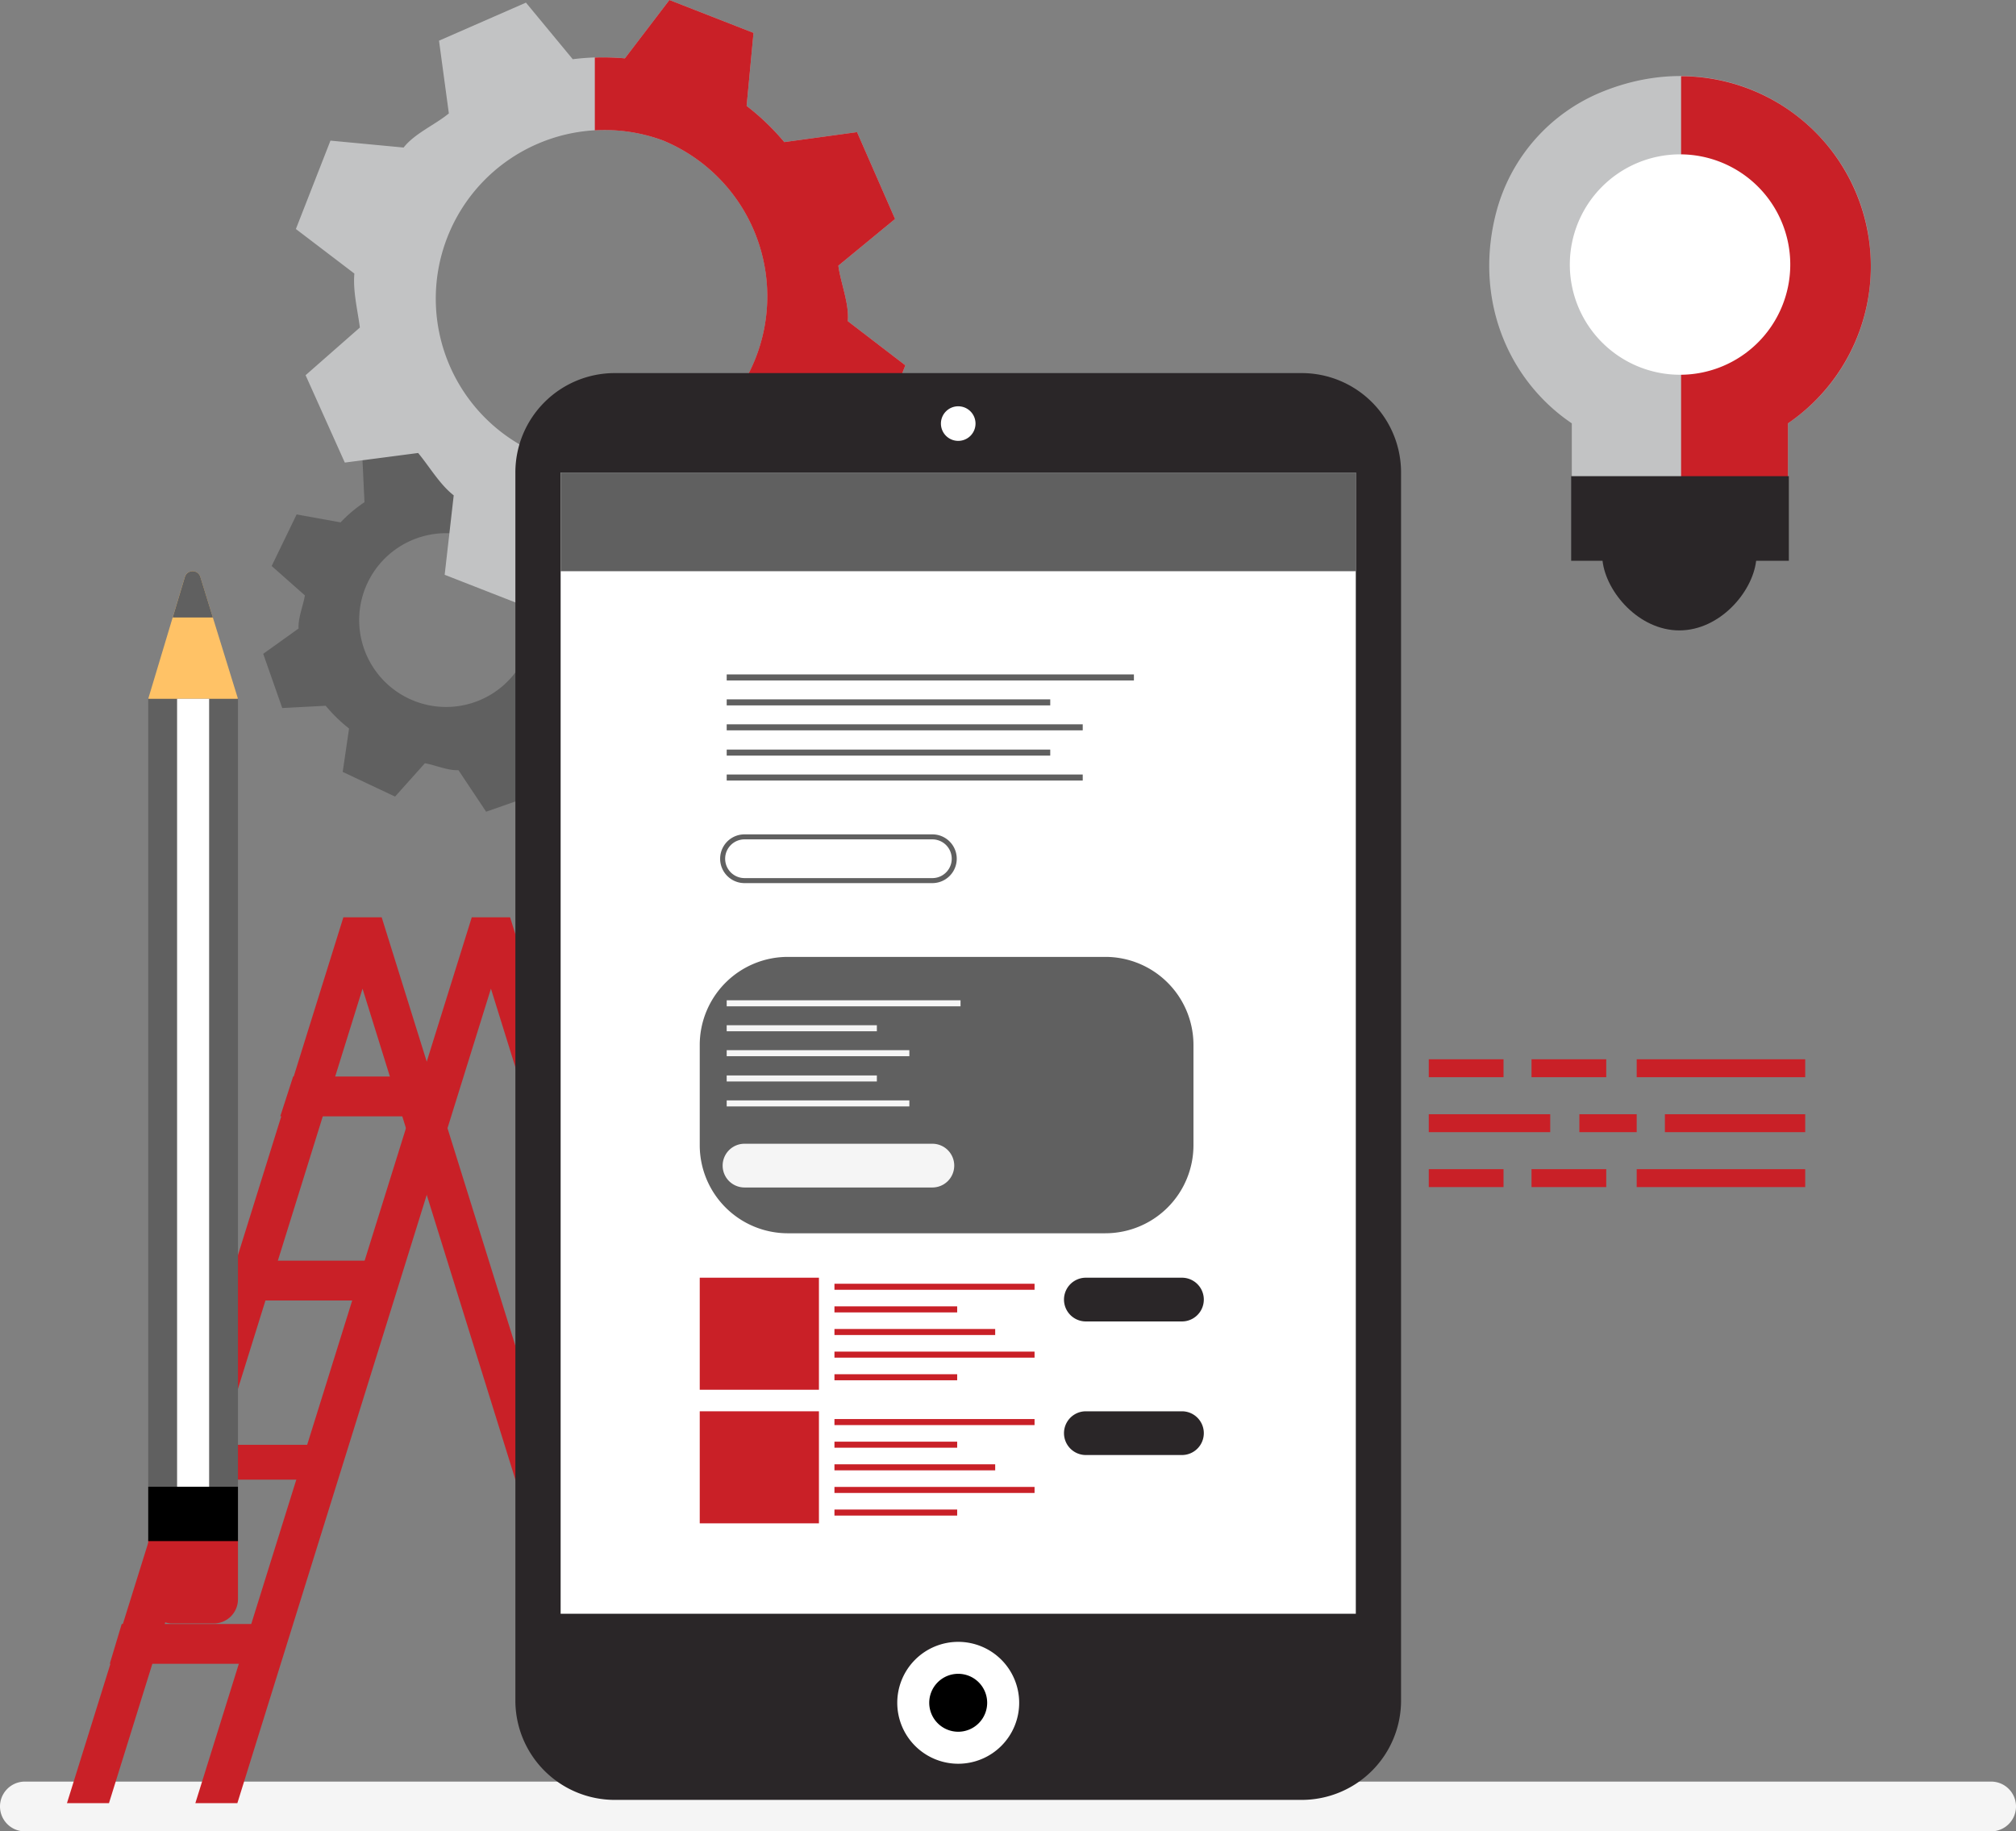 <svg xmlns="http://www.w3.org/2000/svg" xmlns:xlink="http://www.w3.org/1999/xlink" id="Group_60983" data-name="Group 60983" width="402.245" height="365.472" viewBox="0 0 402.245 365.472"><rect x="0" y="0" width="402.245" height="365.472" fill="#808080" stroke="none"/><defs><clipPath id="clip-path"><rect id="Rectangle_30207" data-name="Rectangle 30207" width="402.245" height="365.471" fill="none"></rect></clipPath><clipPath id="clip-path-3"><rect id="Rectangle_30182" data-name="Rectangle 30182" width="43.984" height="43.982" fill="none"></rect></clipPath><clipPath id="clip-path-4"><rect id="Rectangle_30183" data-name="Rectangle 30183" width="19.296" height="19.298" fill="none"></rect></clipPath></defs><g id="Group_60982" data-name="Group 60982" clip-path="url(#clip-path)"><g id="Group_60981" data-name="Group 60981"><g id="Group_60980" data-name="Group 60980" clip-path="url(#clip-path)"><path id="Path_77221" data-name="Path 77221" d="M397.28,189.232H4.967a4.966,4.966,0,1,1,0-9.933H397.28a4.966,4.966,0,0,1,0,9.933" transform="translate(0 176.24)" fill="#f5f5f5"></path><path id="Path_77222" data-name="Path 77222" d="M100.567,72.956l-3.8-10.819-8.911.545c-1.241-1.731-3.764-2.917-5.318-4.311l1.473-8.729L73.67,44.69l-5.889,6.647a28.172,28.172,0,0,0-6.187-.014l-5.013-6.9L51.435,46.23,46.29,48.037l.4,8.519a28.436,28.436,0,0,0-4.765,4.021l-8.773-1.582L28.175,69.286,34.8,75.154c-.343,2.06-1.374,4.483-1.261,6.609l-7.053,5.051,3.8,10.819,8.667-.456a30.774,30.774,0,0,0,4.66,4.543l-1.265,8.659,10.45,4.924,5.945-6.651c2.062.343,4.569,1.491,6.694,1.378l5.53,8.291,5.148-1.806,5.146-1.806-.863-9.931c1.731-1.239,3.054-3.482,4.45-5.037l8.769,1.358L98.691,90.66,92.32,84.65c.343-2.062,1.071-4.406.958-6.532ZM69.024,96.329A17.34,17.34,0,1,1,79.335,74.335,17.346,17.346,0,0,1,69.024,96.329" transform="translate(26.032 43.666)" fill="#606060"></path><path id="Path_77223" data-name="Path 77223" d="M144.479,90.543l6.895-17.64-11.479-8.812c.311-3.5-1.442-7.652-1.886-11.075L149.323,43.7l-7.587-17.331L127.22,28.356a48,48,0,0,0-7.513-7.218L121.08,6.562,112.689,3.28,104.3,0l-8.88,11.644a47.876,47.876,0,0,0-10.408.174L75.675.525,58.328,8.118l1.965,14.515c-2.649,2.211-6.877,4.025-9.022,6.811l-14.6-1.38-6.9,17.64L41.44,54.592c-.311,3.5.654,7.349,1.1,10.769L31.707,74.876l7.825,17.438L54.162,90.4c2.213,2.647,4.317,6.3,7.1,8.451l-1.806,15.858,8.392,3.28,8.392,3.28,9.425-12.879c3.5.311,7.48-.827,10.9-1.273l9.469,11.269,17.581-7.541L122.1,96.48c2.649-2.213,5.816-4.452,7.962-7.236Zm-65.97.176a33.659,33.659,0,0,1,24.505-62.687A33.659,33.659,0,0,1,78.509,90.719" transform="translate(29.266)" fill="#c2c3c4"></path><path id="Path_77224" data-name="Path 77224" d="M110.328,64.091c.311-3.5-1.44-7.652-1.886-11.075L119.757,43.7,112.17,26.367,97.653,28.356a48,48,0,0,0-7.513-7.218L91.514,6.562l-8.392-3.28L74.732,0,65.85,11.644a49.754,49.754,0,0,0-6-.163V26.01a33.574,33.574,0,0,1,13.593,2.023A33.656,33.656,0,0,1,59.854,92.792v15.481c2.429-.286,4.906-.869,7.148-1.16l9.471,11.269,17.579-7.541L92.535,96.48c2.647-2.211,5.814-4.45,7.96-7.236l14.418,1.3,6.895-17.64Z" transform="translate(58.833)" fill="#c92027"></path><path id="Path_77225" data-name="Path 77225" d="M123.551,265.461,69.533,92.315H61.891L6.738,269.1H15.12L65.712,106.559l49.458,158.9Z" transform="translate(6.623 90.74)" fill="#c92027"></path><path id="Path_77226" data-name="Path 77226" d="M38.2,171.384H11.045l2.383-7.946H40.107Z" transform="translate(10.857 160.65)" fill="#c92027"></path><path id="Path_77227" data-name="Path 77227" d="M46.591,152.359H16.763l2.574-6.952H46.591Z" transform="translate(16.477 142.926)" fill="#c92027"></path><path id="Path_77228" data-name="Path 77228" d="M52.865,134.82H22.506l2.286-7.946H52.865Z" transform="translate(22.122 124.71)" fill="#c92027"></path><path id="Path_77229" data-name="Path 77229" d="M59.186,116.288H28.2l2.572-7.946H59.186Z" transform="translate(27.719 106.494)" fill="#c92027"></path><path id="Path_77230" data-name="Path 77230" d="M136.47,265.461,82.453,92.315H74.811L19.657,269.1h8.382L78.632,106.559l49.458,158.9Z" transform="translate(19.322 90.74)" fill="#c92027"></path><rect id="Rectangle_30169" data-name="Rectangle 30169" width="14.912" height="3.579" transform="translate(285.079 211.391)" fill="#c92027"></rect><rect id="Rectangle_30170" data-name="Rectangle 30170" width="24.23" height="3.579" transform="translate(285.079 222.357)" fill="#c92027"></rect><rect id="Rectangle_30171" data-name="Rectangle 30171" width="14.912" height="3.579" transform="translate(285.079 233.32)" fill="#c92027"></rect><rect id="Rectangle_30172" data-name="Rectangle 30172" width="33.621" height="3.579" transform="translate(326.564 211.391)" fill="#c92027"></rect><rect id="Rectangle_30173" data-name="Rectangle 30173" width="33.621" height="3.579" transform="translate(326.564 233.32)" fill="#c92027"></rect><rect id="Rectangle_30174" data-name="Rectangle 30174" width="27.993" height="3.579" transform="translate(332.192 222.357)" fill="#c92027"></rect><rect id="Rectangle_30175" data-name="Rectangle 30175" width="11.44" height="3.579" transform="translate(315.125 222.357)" fill="#c92027"></rect><rect id="Rectangle_30176" data-name="Rectangle 30176" width="14.912" height="3.579" transform="translate(305.577 211.391)" fill="#c92027"></rect><rect id="Rectangle_30177" data-name="Rectangle 30177" width="14.912" height="3.579" transform="translate(305.577 233.32)" fill="#c92027"></rect><path id="Path_77231" data-name="Path 77231" d="M51.858,302.455V57.377A19.829,19.829,0,0,1,71.687,37.548H208.746a19.83,19.83,0,0,1,19.829,19.829V302.455a19.83,19.83,0,0,1-19.829,19.829H71.687a19.829,19.829,0,0,1-19.829-19.829" transform="translate(50.973 36.907)" fill="#2a2628"></path><path id="Path_77232" data-name="Path 77232" d="M90.284,177.4a12.162,12.162,0,1,1,12.163,12.163A12.163,12.163,0,0,1,90.284,177.4" transform="translate(88.744 162.414)" fill="#fff"></path><path id="Path_77233" data-name="Path 77233" d="M93.5,174.232a5.78,5.78,0,1,1,5.78,5.78,5.78,5.78,0,0,1-5.78-5.78" transform="translate(91.907 165.578)"></path><path id="Path_77234" data-name="Path 77234" d="M94.677,44.34a3.451,3.451,0,1,1,3.45,3.45,3.45,3.45,0,0,1-3.45-3.45" transform="translate(93.062 40.192)" fill="#fff"></path><rect id="Rectangle_30178" data-name="Rectangle 30178" width="158.659" height="227.746" transform="translate(111.862 94.299)" fill="#fff"></rect><rect id="Rectangle_30179" data-name="Rectangle 30179" width="158.659" height="19.695" transform="translate(111.862 94.299)" fill="#606060"></rect><path id="Path_77235" data-name="Path 77235" d="M32.821,82.947l-9.076,1.908-8.83-1.908,7.307-24.313a1.612,1.612,0,0,1,3.083-.012Z" transform="translate(14.661 56.505)" fill="#ffc266"></path><path id="Path_77236" data-name="Path 77236" d="M25.395,66.727l-2.5-8.106a1.612,1.612,0,0,0-3.083.012l-2.433,8.094Z" transform="translate(17.078 56.504)" fill="#606060"></path><path id="Path_77237" data-name="Path 77237" d="M14.915,70.325H32.821V227.571l-8.953,6.4-8.953-6.4Z" transform="translate(14.661 69.126)" fill="#606060"></path><rect id="Rectangle_30180" data-name="Rectangle 30180" width="6.391" height="169.575" transform="translate(35.334 139.452)" fill="#fff"></rect><path id="Path_77238" data-name="Path 77238" d="M32.821,166.874V154.931H14.915v11.943a4.815,4.815,0,0,0,4.817,4.817H28a4.817,4.817,0,0,0,4.817-4.817" transform="translate(14.661 152.288)" fill="#c92027"></path><rect id="Rectangle_30181" data-name="Rectangle 30181" width="17.906" height="10.847" transform="translate(29.576 296.697)"></rect><path id="Path_77239" data-name="Path 77239" d="M225.99,45.513c0-26.036-26.466-45.935-53.857-34.612a35.729,35.729,0,0,0-20.771,23.508C146.6,51.9,153.49,68.293,166.324,76.961V89.124h43.133V76.961A37.742,37.742,0,0,0,225.99,45.513" transform="translate(147.292 7.522)" fill="#c2c3c4"></path><path id="Path_77240" data-name="Path 77240" d="M169.154,7.669V89.11H190.48V76.945A37.948,37.948,0,0,0,169.154,7.669" transform="translate(166.268 7.538)" fill="#c92027"></path><path id="Path_77241" data-name="Path 77241" d="M158.093,47.923V64.8h6.256c.73,6.33,7.309,13.9,15.324,13.9S194.268,71.133,195,64.8h6.526V47.923Z" transform="translate(155.396 47.105)" fill="#2a2628"></path><g id="Group_60976" data-name="Group 60976" transform="translate(313.221 30.805)" style="mix-blend-mode: soft-light;isolation: isolate"><g id="Group_60975" data-name="Group 60975"><g id="Group_60974" data-name="Group 60974" clip-path="url(#clip-path-3)"><path id="Path_77242" data-name="Path 77242" d="M157.958,37.526a21.992,21.992,0,1,1,21.991,21.991,21.99,21.99,0,0,1-21.991-21.991" transform="translate(-157.958 -15.535)" fill="#fff"></path></g></g></g><g id="Group_60979" data-name="Group 60979" transform="translate(325.565 43.147)" style="mix-blend-mode: soft-light;isolation: isolate"><g id="Group_60978" data-name="Group 60978"><g id="Group_60977" data-name="Group 60977" clip-path="url(#clip-path-4)"><path id="Path_77243" data-name="Path 77243" d="M164.183,31.408a9.649,9.649,0,1,1,9.649,9.649,9.65,9.65,0,0,1-9.649-9.649" transform="translate(-164.183 -21.759)" fill="#fff"></path></g></g></g><line id="Line_390" data-name="Line 390" y2="43.7" transform="translate(335.204 122.469)"></line><path id="Path_77244" data-name="Path 77244" d="M151.339,151.456H87.99a17.58,17.58,0,0,1-17.581-17.581V113.884A17.58,17.58,0,0,1,87.99,96.3h63.349a17.58,17.58,0,0,1,17.581,17.581v19.992a17.58,17.58,0,0,1-17.581,17.581" transform="translate(69.208 94.66)" fill="#606060"></path><rect id="Rectangle_30184" data-name="Rectangle 30184" width="23.783" height="22.36" transform="translate(139.617 254.982)" fill="#c92027"></rect><rect id="Rectangle_30185" data-name="Rectangle 30185" width="23.783" height="22.36" transform="translate(139.617 281.641)" fill="#c92027"></rect><rect id="Rectangle_30186" data-name="Rectangle 30186" width="39.926" height="1.204" transform="translate(166.495 256.188)" fill="#c92027"></rect><rect id="Rectangle_30187" data-name="Rectangle 30187" width="39.926" height="1.204" transform="translate(166.495 269.731)" fill="#c92027"></rect><rect id="Rectangle_30188" data-name="Rectangle 30188" width="24.487" height="1.204" transform="translate(166.495 260.703)" fill="#c92027"></rect><rect id="Rectangle_30189" data-name="Rectangle 30189" width="24.487" height="1.204" transform="translate(166.495 274.246)" fill="#c92027"></rect><rect id="Rectangle_30190" data-name="Rectangle 30190" width="32.072" height="1.204" transform="translate(166.495 265.216)" fill="#c92027"></rect><rect id="Rectangle_30191" data-name="Rectangle 30191" width="39.926" height="1.204" transform="translate(166.495 283.189)" fill="#c92027"></rect><rect id="Rectangle_30192" data-name="Rectangle 30192" width="39.926" height="1.204" transform="translate(166.495 296.735)" fill="#c92027"></rect><rect id="Rectangle_30193" data-name="Rectangle 30193" width="24.487" height="1.204" transform="translate(166.495 287.704)" fill="#c92027"></rect><rect id="Rectangle_30194" data-name="Rectangle 30194" width="24.487" height="1.204" transform="translate(166.495 301.248)" fill="#c92027"></rect><rect id="Rectangle_30195" data-name="Rectangle 30195" width="32.072" height="1.204" transform="translate(166.495 292.22)" fill="#c92027"></rect><path id="Path_77245" data-name="Path 77245" d="M130.595,137.317H111.425a4.364,4.364,0,0,1,0-8.729h19.169a4.364,4.364,0,0,1,0,8.729" transform="translate(105.234 126.394)" fill="#2a2628"></path><path id="Path_77246" data-name="Path 77246" d="M114.558,123.835H77.078a4.364,4.364,0,1,1,0-8.729h37.48a4.364,4.364,0,0,1,0,8.729" transform="translate(71.473 113.142)" fill="#f5f5f5"></path><path id="Path_77247" data-name="Path 77247" d="M114.558,92.951H77.078a4.364,4.364,0,1,1,0-8.729h37.48a4.364,4.364,0,0,1,0,8.729Z" transform="translate(71.473 82.785)" fill="none" stroke="#606060" stroke-width="1"></path><path id="Path_77248" data-name="Path 77248" d="M130.595,150.761H111.425a4.364,4.364,0,0,1,0-8.729h19.169a4.364,4.364,0,0,1,0,8.729" transform="translate(105.234 139.609)" fill="#2a2628"></path><rect id="Rectangle_30196" data-name="Rectangle 30196" width="81.249" height="1.204" transform="translate(144.996 134.59)" fill="#606060"></rect><rect id="Rectangle_30197" data-name="Rectangle 30197" width="64.555" height="1.204" transform="translate(144.996 139.567)" fill="#606060"></rect><rect id="Rectangle_30198" data-name="Rectangle 30198" width="71.037" height="1.204" transform="translate(144.996 144.544)" fill="#606060"></rect><rect id="Rectangle_30199" data-name="Rectangle 30199" width="64.555" height="1.204" transform="translate(144.996 149.589)" fill="#606060"></rect><rect id="Rectangle_30200" data-name="Rectangle 30200" width="71.037" height="1.204" transform="translate(144.996 154.564)" fill="#606060"></rect><rect id="Rectangle_30201" data-name="Rectangle 30201" width="46.655" height="1.204" transform="translate(144.996 199.62)" fill="#f5f5f5"></rect><rect id="Rectangle_30202" data-name="Rectangle 30202" width="29.962" height="1.204" transform="translate(144.994 204.598)" fill="#f5f5f5"></rect><rect id="Rectangle_30203" data-name="Rectangle 30203" width="36.444" height="1.204" transform="translate(144.996 209.575)" fill="#f5f5f5"></rect><rect id="Rectangle_30204" data-name="Rectangle 30204" width="29.962" height="1.204" transform="translate(144.994 214.619)" fill="#f5f5f5"></rect><rect id="Rectangle_30205" data-name="Rectangle 30205" width="36.444" height="1.204" transform="translate(144.996 219.597)" fill="#f5f5f5"></rect></g></g></g></svg>